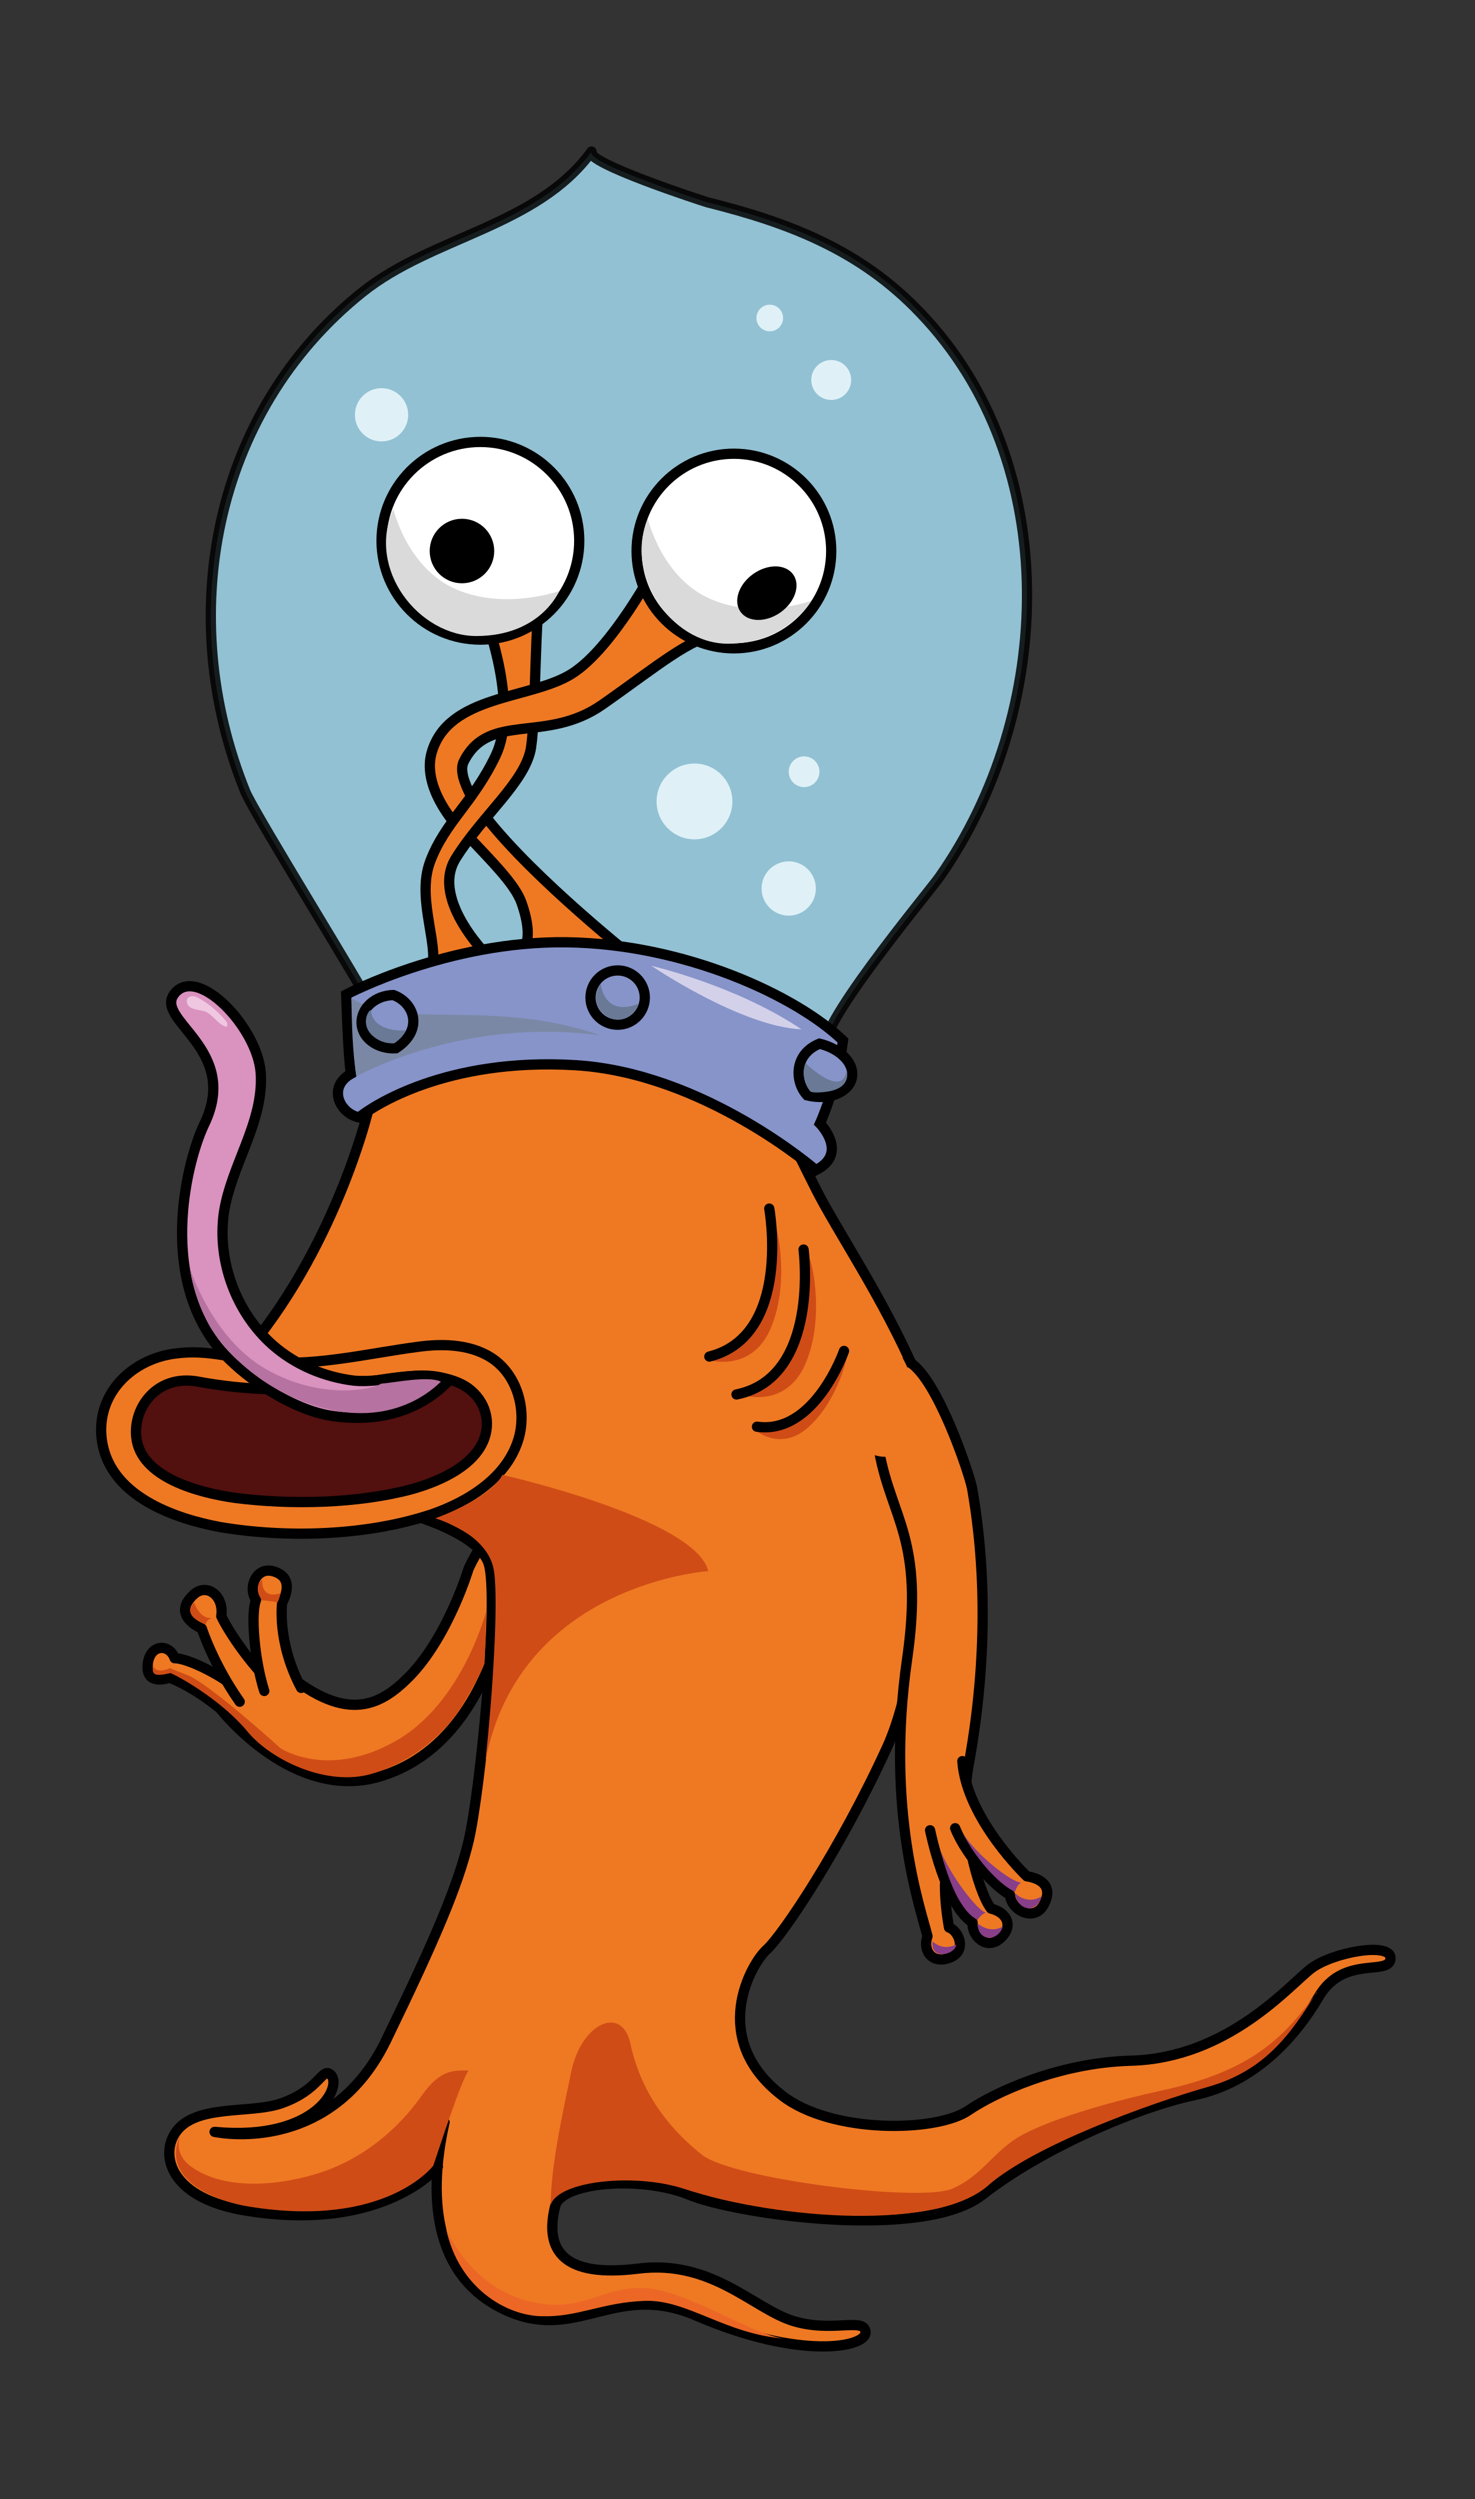 <?xml version="1.0" encoding="utf-8"?>
<!-- Generator: Adobe Illustrator 20.1.0, SVG Export Plug-In . SVG Version: 6.00 Build 0)  -->
<svg version="1.1" id="Layer_1" xmlns="http://www.w3.org/2000/svg" xmlns:xlink="http://www.w3.org/1999/xlink" x="0px" y="0px"
	 viewBox="0 0 288 488" style="enable-background:new 0 0 288 488;" xml:space="preserve">
<rect x="0" y="0" width="288" height="488" fill="#333333" stroke="none"/>
<style type="text/css">
	.st0{fill:#EF7923;stroke:#000000;stroke-width:2;stroke-linecap:round;stroke-linejoin:round;stroke-miterlimit:10;}
	.st1{opacity:0.85;fill:#A2D9EF;stroke:#000000;stroke-width:2;stroke-linejoin:round;stroke-miterlimit:10;}
	.st2{fill:#8794CA;stroke:#000000;stroke-width:2;stroke-miterlimit:10;}
	.st3{fill:#FFFFFF;stroke:#000000;stroke-width:2;stroke-miterlimit:10;}
	.st4{fill:#52100F;stroke:#000000;stroke-width:2;stroke-miterlimit:10;}
	.st5{fill:#EF7923;}
	.st6{fill:#DA92BF;stroke:#000000;stroke-width:2;stroke-linecap:round;stroke-linejoin:round;stroke-miterlimit:10;}
	.st7{fill:#D04C16;}
	.st8{fill:#7A88A5;}
	.st9{fill:#697996;}
	.st10{fill:#DFF1F7;}
	.st11{fill:none;stroke:#000000;stroke-width:2;stroke-linecap:round;stroke-linejoin:round;stroke-miterlimit:10;}
	.st12{fill:#883E88;}
	.st13{fill:#EC6725;}
	.st14{fill:#DADADA;}
	.st15{fill:#B672A0;}
	.st16{fill:#D3D1EA;}
	.st17{fill:none;}
	.st18{fill:#EFC7E0;}
</style>
<path class="st0" d="M91.5,306.3c0,0-4,13.4-11.7,21.2c-5.7,5.7-12.5,9.4-25.6-2.2c-9.7-3.3-11,8.6-11,8.6s14.3,18.3,31.3,12.9
	c15.7-4.9,21.2-21.2,23.3-28.2S98.8,290.6,91.5,306.3z"/>
<path class="st0" d="M46.9,337.3c-7-7.3-13.8-9.7-13.8-9.7s-5,1.9-4.2-3c0.6-3.6,4.2-3.6,5.2-0.8c2.2,0,8.1,2.6,12.7,6.3"/>
<path class="st0" d="M46.8,332.3c-5.2-7.4-7.4-14.3-7.4-14.3s-6.2-2.5-1.5-6.7c2.5-2.2,5.9,0.3,5.3,4.3c1.7,3.5,5.7,9.2,9.6,13"/>
<path class="st0" d="M58.8,329.6c-4.8-9-3.7-16.7-3.7-16.7s2.8-4.6-1.5-6c-3.5-1.2-5.3,3.1-3.6,5.5c-1.1,2.6-0.3,11.9,1.6,17.8"/>
<path class="st1" d="M71.8,195.5c0.5-0.2-22.2-36.7-23.9-40.9c-13.8-34.1-6.5-74,22.8-97.5c13.7-11,34.1-12.8,44.8-27.5
	c-1.5,2.1,21.6,9.6,22.6,9.9c16,4,29.9,9.3,41.6,21.6c28.1,29.3,26.2,78.2,3.7,110.2c-2.3,3.2-25.5,31.1-21.8,33.4
	c-5.3-3.3-31.8-20.2-50.7-18C91.9,188.7,72,195.4,71.8,195.5z"/>
<path class="st0" d="M91.7,163.6c4.1,4.4,8.8,9,10.1,12.6c2.8,7.9,0,9.7,0,9.7l22.5,1.6c0,0-20-15.8-29.4-27.9L91.7,163.6z"/>
<path class="st0" d="M96,187.5c0,0-12.2-11.6-7-19.9c5.2-8.4,13.7-15,14.7-21.7s0.7-27,2-30.7c1.3-3.7-13.6-1.3-11.8,3
	c1.8,4.3,7.2,20.3,2.9,29.3c-4.3,9.1-9.9,13-12.8,20.7c-2.9,7.7,2.3,17,0,22.3C81.6,195.9,94.6,194.7,96,187.5z"/>
<path class="st0" d="M85.5,423.1c0,0-10.5,12.9-37.3,8.6c-14.7-2.3-16.9-10.5-14.1-15c3.7-6,14.7-3.8,20.9-6
	c7.3-2.6,7.8-6.8,9.4-5.7c2.8,1.9-2.3,13.2-22.5,11.3c5.8,1.1,24,1.7,33.5-17.9s14-30.1,16.1-38.9c2.3-9.7,6-47.8,3.9-54.2
	S78,295.1,78,295.1s-48.7-9.5-30.7-30.2s24.5-47.7,24.5-47.7s12.5-28.3,41.5-28c29,0.3,40.5,33.3,47.5,45.8
	c5.5,9.9,14.6,23.5,20.5,39.4c0,0,1,46.9-8.1,66.8s-20.4,36.7-23.5,39.5s-11.4,17.4,3,28.5c9.6,7.5,30.2,7.2,36.4,2.9
	c5-3.4,17.4-9.3,31.7-9.7c19-0.5,31-14.8,35.2-18s15.8-5.3,15.5-1.9s-9.2-0.8-14,7.4s-12.8,16.8-24.2,19.2s-30,10.5-41.5,19.5
	s-48,3.8-57.2,0s-25-2.6-26.2,2.2c-2.2,8.8,1.8,14,16.2,12.2s22.5,7.8,30.2,10.2s14-0.8,14.2,2.2s-12.8,5.5-33-3.2
	c-15.5-6.7-22.9,4.7-36.1-0.6c-14.9-6-16.6-21.7-13.1-37.2"/>
<path class="st0" d="M19.8,280.4c-0.7-8.7,6.3-15.1,14.5-16.1c6.6-0.9,11.9,1.2,18.5,1.7c9.4,0.7,19.6-1.8,28.8-3
	c5.1-0.7,10.8-0.5,15,2.6c4.5,3.4,6.2,9.8,4.7,15.2c-2.2,7.7-9.8,12.4-17,14.9c-12.6,4.2-28.2,4.7-41.3,2.5
	C34.4,296.6,20.8,292.2,19.8,280.4z"/>
<path class="st2" d="M159.3,228.5c0,0-21.8-19-47-20.5s-39.5,8-42.2,10.2c-3.8-0.8-6.2-5.9-1.6-8.5c-0.6-4.6-0.9-15.5-0.9-15.5
	s19.8-10.5,43-10.2s45,10.5,54,19.2c-1.2,9-4.5,16.2-4.5,16.2S165.8,225.2,159.3,228.5z"/>
<path class="st0" d="M181.6,357.4c0,0,3,14.8,8.3,18c-0.2,2.7,2.7,5.4,5.3,3.2c2.9-2.5,1.3-5.2-1.7-5.9c-2.5-3.2-6.4-17-4.4-27.9
	c3.4-18.4,3.7-37.2,0.7-54.2c-0.5-2.7-6.7-21.3-12.2-24.6c-3.4,0-6.2,2.7-8,6.5c-2.4,4.7,1.1,5.5,2.1,11.1c2.4,13,8.8,17.1,5.4,40.5
	c-4.2,29.4,2.6,48.4,4,54c-1,2.7,0.8,5.5,4.3,4.2c3.5-1.3,1.8-5.3-0.1-5.9c-0.5-2.8-0.8-5.7-0.8-8.5"/>
<path class="st0" d="M187.9,343.9c0.8,11.3,12.6,22.5,12.6,22.5s6.1,0.6,3.2,5.7c-1.9,3.2-6.3,0.9-6.5-2.1c-2.6-1.3-8.4-7.3-10.7-13
	"/>
<circle class="st3" cx="93.8" cy="105.6" r="19.3"/>
<path class="st0" d="M88.4,160.3c-3.1-4-5.4-8.9-4.1-13.4c3.3-11.3,19.3-10.3,27.3-15.3c8-5,16.4-21,16.4-21s7.6,9.7,12.9,13
	c-6.3,1-12.3,6.3-23.3,14c-11,7.7-22,1.3-27,11c-0.9,1.7,0,4.2,1.4,6.9L88.4,160.3z"/>
<circle class="st3" cx="143.3" cy="107.6" r="19"/>
<path class="st4" d="M26.6,280.6c-0.6-5.8,4.1-12.3,12.1-10.8c19.1,3.5,31.8-0.1,39.5-0.9c4.3-0.5,9-0.3,12.5,1.7
	c3.8,2.3,5.2,6.5,3.9,10.2c-1.8,5.2-8.2,8.3-14.2,10c-10.5,2.8-23.5,3.1-34.5,1.7C38.8,291.5,27.4,288.5,26.6,280.6z"/>
<circle cx="90.2" cy="107.6" r="6.3"/>
<ellipse transform="matrix(0.92 -0.392 0.392 0.92 -92.549 87.888)" class="st5" cx="169.2" cy="270.8" rx="8.7" ry="14.5"/>
<path class="st6" d="M87.8,269.5c-0.3-0.1-7.1,9.3-22.9,7c-7.8-1.1-17.9-7.8-22.6-13.8c-11.4-14.6-5.6-36.6-2.4-43.2
	c7.1-14.8-10-20.3-5.8-25.5c4.5-5.6,16.1,6.6,16.8,15.4c0.7,9.7-5.8,18.1-7.2,27.5c-1.3,9.4,2.4,19.4,9.5,25.7
	c4.4,3.9,10.1,6.3,15.9,7C75.3,270.2,81.8,267.2,87.8,269.5z"/>
<path class="st7" d="M257.1,389c-4.9,7.9-9.9,15.3-21.2,18.5c-11.3,3.2-34.2,11.5-43,19.3c-9.8,8.7-40.4,6.8-59.4,0.6
	c-9.5-3.1-24.5-1.6-26,3.2c0.1-8,2.4-18.1,4-25.9c2-9.8,10-13.2,11.6-5.6c2.3,10.7,8.7,17.5,14,21.7c6,4.7,42.4,9.3,48.8,6.6
	c5.9-2.5,8.1-7.4,13.5-10.4c6.5-3.6,18.9-6.9,27.5-8.8c18.2-3.9,24.1-10.9,30.3-19.2"/>
<path class="st8" d="M69.6,210.2c0,0,20.6-11.7,47.7-8c-21.2-7.4-38.8-0.9-48.7-7.3C68.7,199.8,68.8,205.4,69.6,210.2z"/>
<path class="st7" d="M84.6,422.9c0,0-9.2,12.3-35.9,8c-6.5-1-17.5-5.3-13.5-13.9c-0.8,2.4,0,4.5,2,6c6.8,5,18,3.7,25.5,1.2
	c8.1-2.7,14.9-8.2,19.8-15.2c3.5-4.9,6.1-4.7,9-4.7C90,406.3,85.5,420.3,84.6,422.9z"/>
<path class="st2" d="M76.8,194.3c4.1,1.5,6,6.8,0.5,10.4c-3.6,0.2-6.6-2-6.7-4.9S73.2,194.4,76.8,194.3z"/>
<circle class="st2" cx="120.6" cy="194.8" r="5.3"/>
<path class="st2" d="M157.6,213.9c-2.4-2.6-2.7-8,2.4-10.1c4.2,1,7,4,6.3,6.8S161.7,214.9,157.6,213.9z"/>
<path class="st7" d="M95,314.4c0,0-4.6,18.2-17.8,25.6c-13.2,7.5-22.4,1.4-22.4,1.4s-14-12.7-18.2-14.3s-3.3-1.4-3.3-1.4
	s-3.1,1.5-3.4-0.7c-0.1,1.7-0.4,2.6,3.4,1.7c2.5,1.1,10.3,5.7,15,11.4s15.6,10.8,24.2,8.3s14.9-8.4,18.2-14.1
	c3.4-5.7,3.9-7.5,3.9-7.5L95,314.4z"/>
<path class="st9" d="M117.3,192.1c0,0,0.5,6.6,7.4,3.9c-0.8,2.6-4,4.4-6.8,2C114.9,195.4,117.3,192.1,117.3,192.1z"/>
<path class="st9" d="M157.3,207.6c0,0,7.2,7.1,8,1.4c0.2,0.7,0.7,3.6-4,4.2c-2.3,0.3-3,0-3,0S156.1,210.6,157.3,207.6z"/>
<path class="st9" d="M79.2,201.2c0,0-6.4,0.6-6.8-4c-0.9,0.5-2.2,3.9,1.6,5.9c1.5,0.8,2.8,0.6,2.8,0.6S78.6,202.8,79.2,201.2z"/>
<path class="st7" d="M85,296.5c0,0,10.7-3.8,13.1-8.5c0,0,37.7,8.5,40.2,18.8c0,0-36.8,2.4-43.5,37c1.4-13,2.5-30.5,1.7-36.7
	C95.6,299.4,85,296.5,85,296.5z"/>
<circle class="st10" cx="157" cy="150.7" r="3"/>
<circle class="st10" cx="135.6" cy="156.5" r="7.4"/>
<circle class="st10" cx="154" cy="173.5" r="5.3"/>
<circle class="st10" cx="162.3" cy="74.2" r="3.9"/>
<circle class="st10" cx="150.3" cy="62.1" r="2.6"/>
<path class="st7" d="M145.3,272.5c0,0,8,2.4,11.8-5.8c3.9-8.6,1.8-19.8,0.5-22.3c1.1,6.6,0.2,16.2-3.5,21.4
	C150.3,271.5,145.3,272.5,145.3,272.5z"/>
<circle class="st10" cx="74.5" cy="81" r="5.2"/>
<path class="st7" d="M147.4,279.2c0,0,4.8,4.3,10.2-0.3c5.6-4.8,8-13.5,8-15.6c-1.5,5-5.4,11.5-9.7,14
	C151.2,280.1,147.4,279.2,147.4,279.2z"/>
<path class="st11" d="M156.9,244c0,0,3.3,25-13.1,28.3"/>
<path class="st11" d="M164.8,263.8c0,0-5.7,16.4-17,14.8"/>
<path class="st7" d="M138.5,265.6c0,0,8,2.4,11.8-5.8c3.9-8.6,1.8-19.8,0.5-22.3c1.1,6.6,0.2,16.2-3.5,21.4
	C143.4,264.5,138.5,265.6,138.5,265.6z"/>
<path class="st11" d="M150.2,236c0,0,4.5,24.8-11.7,28.9"/>
<path class="st12" d="M157.8,237.4"/>
<path class="st13" d="M87.1,435.2c0,0,5,12.6,18.3,14.6c8.9,1.4,12.4-3.4,20.6-3s21.6,9.6,27.5,9.9c-11.8-0.8-19.2-7.7-27.6-7.4
	s-13,3.2-20.1,3C98.8,452.2,89.5,446.7,87.1,435.2z"/>
<path class="st12" d="M182.1,379.1c0,0,1.9,2,4.6,0.6C186.7,381.6,181.6,383,182.1,379.1z"/>
<path class="st12" d="M190.9,375.6c0,0,2.3,2.1,4.9,0.6C195,379.1,190.9,379.3,190.9,375.6z"/>
<path class="st12" d="M198.2,369.7c0,0,2.3,2.4,5.2,0.6C202.2,374,198.6,372.9,198.2,369.7z"/>
<path class="st12" d="M198.2,369.4c0,0,0.3-1.3,1.2-1.8c-1.8,0.1-9.2-5.7-11.6-10C191.1,364.1,195.8,368.4,198.2,369.4z"/>
<path class="st12" d="M190.9,374.9c0,0,0.6-1.1,1.6-1.4c-1.7-0.4-6.9-7.3-8.8-12C185.1,367,187.5,373.3,190.9,374.9z"/>
<path class="st14" d="M126.5,101.3c0,0,2.7,11.6,12.3,15.7s19.6,0.3,19.6,0.3s-4.7,8.4-16.3,8.4C130.9,125.7,121.9,112,126.5,101.3z
	"/>
<ellipse transform="matrix(0.817 -0.577 0.577 0.817 -39.388 107.599)" cx="149.7" cy="115.8" rx="6.3" ry="4.6"/>
<path class="st14" d="M76.8,99.4c0,0,2.7,11.6,12.3,15.7s20.1,0.3,20.1,0.3s-3.6,8.8-16.2,8.8C81.8,124.2,71.5,111.2,76.8,99.4z"/>
<path class="st7" d="M37.9,312.9c0,0,1.1,3.6,3.9,3c-1.7,0.3-1.6,1.3-1.6,1.3S35.3,315.7,37.9,312.9z"/>
<path class="st7" d="M51.2,308.5c0,0-0.4,3.9,3.6,2.6c-0.2,0.9-0.6,1.8-0.6,1.8c-1-0.2-2.6-0.4-3-0.4
	C50.4,311.7,49.8,309.4,51.2,308.5z"/>
<path class="st15" d="M37.1,247.7c0,0,4.3,13.7,14.9,19.7s20.5,4,22.4,2.8c2.6-0.2,9.2-1.6,11.7-0.4c-1.2,1.1-8.8,8.8-22.8,5.2
	s-21.2-13.8-22.6-16.5C39.4,255.9,37.7,252.1,37.1,247.7z"/>
<path class="st16" d="M127.2,188.6c0,0,16.5,3.8,29.3,12.4C144.7,200.5,127.2,188.6,127.2,188.6z"/>
<path class="st17" d="M153.2,232.5c-4-2.6-8.2-4.7-12.7-6.4c-3.9-1.4-8-2.5-12.1-2c-4.1,0.5-8.1,3.1-9.5,6.9"/>
<path class="st18" d="M38.6,194.8c-1.2-0.7-2.6,0-2,1.3c0.5,1.1,2.5,1.1,3.4,1.4c1.6,0.6,2.7,2.8,4.3,3c0.2-0.5,0-1-0.4-1.4
	C42.4,197.4,40.7,195.9,38.6,194.8"/>
</svg>

